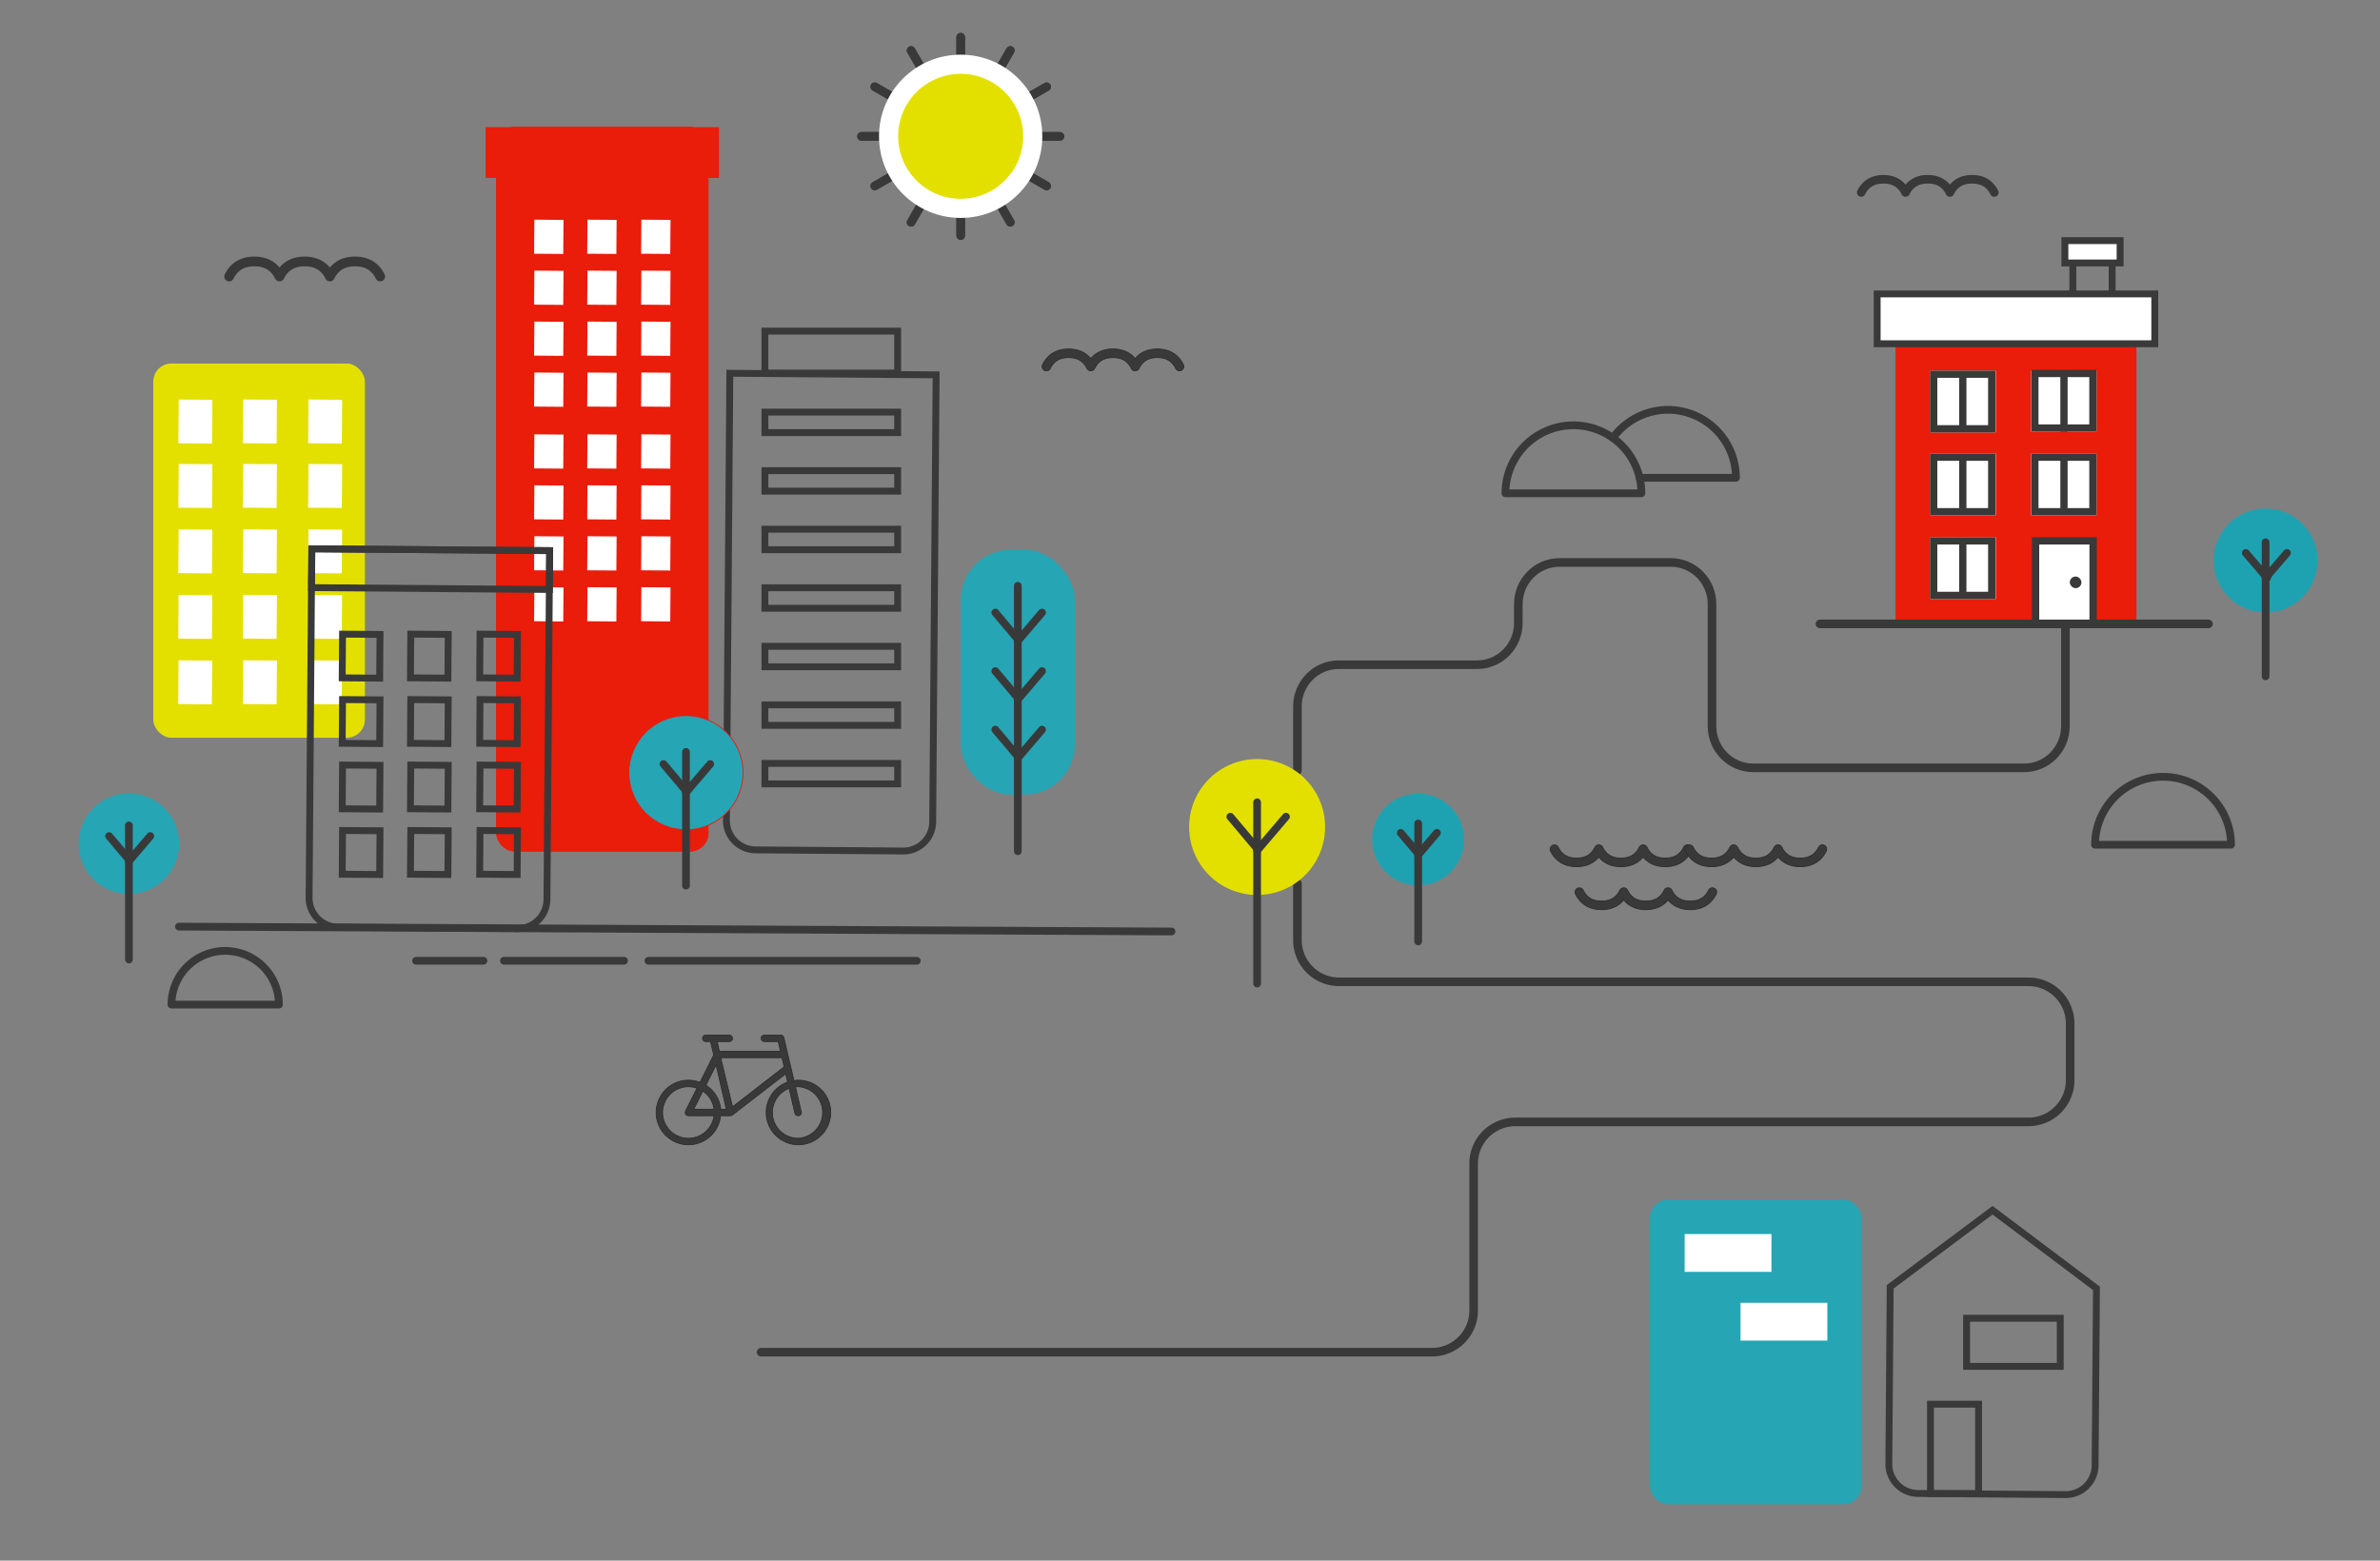 <svg id="Layer_1" data-name="Layer 1" xmlns="http://www.w3.org/2000/svg" viewBox="0 0 2769 1816">
  <rect x="0" y="0" width="2769" height="1816" fill="#808080" stroke="none"/>
  <rect x="178.287" y="423" width="246.258" height="435.5" rx="21.179" fill="#e3e000"/>
  <rect x="358.726" y="540.048" width="39.146" height="50.889" transform="translate(4.344 -2.882) rotate(0.439)" fill="#fff"/>
  <rect x="358.667" y="616.215" width="39.146" height="50.889" transform="translate(4.928 -2.879) rotate(0.439)" fill="#fff"/>
  <rect x="358.608" y="692.382" width="39.146" height="50.889" transform="translate(5.511 -2.877) rotate(0.439)" fill="#fff"/>
  <rect x="358.548" y="768.549" width="39.146" height="50.889" transform="translate(6.095 -2.874) rotate(0.439)" fill="#fff"/>
  <rect x="577.625" y="148" width="246.258" height="842.529" rx="21.179" fill="#ea1c0a" stroke="#ea1c0a" stroke-miterlimit="10"/>
  <g>
    <rect x="621.545" y="505.562" width="33.919" height="39.61" transform="translate(4.044 -4.877) rotate(0.439)" fill="#fff"/>
    <rect x="746.045" y="505.562" width="33.919" height="39.61" transform="translate(4.048 -5.831) rotate(0.439)" fill="#fff"/>
    <rect x="683.339" y="505.562" width="33.919" height="39.61" transform="translate(4.046 -5.35) rotate(0.439)" fill="#fff"/>
    <rect x="621.545" y="564.847" width="33.919" height="39.61" transform="translate(4.498 -4.875) rotate(0.439)" fill="#fff"/>
    <rect x="746.045" y="564.847" width="33.919" height="39.61" transform="translate(4.502 -5.829) rotate(0.439)" fill="#fff"/>
    <rect x="683.339" y="564.847" width="33.919" height="39.61" transform="translate(4.5 -5.349) rotate(0.439)" fill="#fff"/>
    <rect x="621.545" y="624.133" width="33.919" height="39.61" transform="translate(4.953 -4.873) rotate(0.439)" fill="#fff"/>
    <rect x="746.045" y="624.133" width="33.919" height="39.61" transform="translate(4.956 -5.827) rotate(0.439)" fill="#fff"/>
    <rect x="683.339" y="624.133" width="33.919" height="39.61" transform="translate(4.955 -5.347) rotate(0.439)" fill="#fff"/>
    <rect x="621.545" y="683.419" width="33.919" height="39.61" transform="translate(5.407 -4.872) rotate(0.439)" fill="#fff"/>
    <rect x="746.045" y="683.419" width="33.919" height="39.61" transform="translate(5.411 -5.826) rotate(0.439)" fill="#fff"/>
    <rect x="683.339" y="683.419" width="33.919" height="39.61" transform="translate(5.409 -5.345) rotate(0.439)" fill="#fff"/>
  </g>
  <rect x="1117.735" y="639.665" width="132.852" height="285.006" rx="58.5" fill="#26a5b4"/>
  <rect x="564.993" y="148" width="271.523" height="59.045" fill="#ea1c0a"/>
  <path d="M361.034,639.685H637.775a0,0,0,0,1,0,0v405.927a34.15,34.15,0,0,1-34.15,34.15H395.184a34.15,34.15,0,0,1-34.15-34.15V639.685A0,0,0,0,1,361.034,639.685Z" transform="translate(6.602 -3.801) rotate(0.439)" fill="none" stroke="#39393a" stroke-miterlimit="10" stroke-width="8"/>
  <path d="M847.01,435.283h240a0,0,0,0,1,0,0V955.473a34.15,34.15,0,0,1-34.15,34.15H881.16a34.15,34.15,0,0,1-34.15-34.15V435.283a0,0,0,0,1,0,0Z" transform="translate(5.487 -7.388) rotate(0.439)" fill="none" stroke="#39393a" stroke-miterlimit="10" stroke-width="8"/>
  <rect x="398.336" y="738.065" width="43.577" height="50.889" transform="translate(5.863 -3.197) rotate(0.439)" fill="none" stroke="#39393a" stroke-miterlimit="10" stroke-width="8"/>
  <rect x="558.287" y="738.065" width="43.577" height="50.889" transform="translate(5.867 -4.422) rotate(0.439)" fill="none" stroke="#39393a" stroke-miterlimit="10" stroke-width="8"/>
  <rect x="477.726" y="738.065" width="43.577" height="50.889" transform="translate(5.865 -3.805) rotate(0.439)" fill="none" stroke="#39393a" stroke-miterlimit="10" stroke-width="8"/>
  <rect x="398.336" y="814.233" width="43.577" height="50.889" transform="translate(6.446 -3.194) rotate(0.439)" fill="none" stroke="#39393a" stroke-miterlimit="10" stroke-width="8"/>
  <rect x="558.287" y="814.233" width="43.577" height="50.889" transform="translate(6.451 -4.42) rotate(0.439)" fill="none" stroke="#39393a" stroke-miterlimit="10" stroke-width="8"/>
  <rect x="477.726" y="814.233" width="43.577" height="50.889" transform="translate(6.448 -3.803) rotate(0.439)" fill="none" stroke="#39393a" stroke-miterlimit="10" stroke-width="8"/>
  <rect x="398.336" y="890.4" width="43.577" height="50.889" transform="translate(7.03 -3.192) rotate(0.439)" fill="none" stroke="#39393a" stroke-miterlimit="10" stroke-width="8"/>
  <rect x="558.287" y="890.4" width="43.577" height="50.889" transform="translate(7.034 -4.418) rotate(0.439)" fill="none" stroke="#39393a" stroke-miterlimit="10" stroke-width="8"/>
  <rect x="477.726" y="890.4" width="43.577" height="50.889" transform="translate(7.032 -3.8) rotate(0.439)" fill="none" stroke="#39393a" stroke-miterlimit="10" stroke-width="8"/>
  <rect x="398.336" y="966.567" width="43.577" height="50.889" transform="translate(7.613 -3.19) rotate(0.439)" fill="none" stroke="#39393a" stroke-miterlimit="10" stroke-width="8"/>
  <rect x="558.287" y="966.567" width="43.577" height="50.889" transform="translate(7.618 -4.416) rotate(0.439)" fill="none" stroke="#39393a" stroke-miterlimit="10" stroke-width="8"/>
  <rect x="477.726" y="966.567" width="43.577" height="50.889" transform="translate(7.616 -3.798) rotate(0.439)" fill="none" stroke="#39393a" stroke-miterlimit="10" stroke-width="8"/>
  <g>
    <rect x="621.545" y="255.755" width="33.919" height="39.61" transform="translate(2.13 -4.884) rotate(0.439)" fill="#fff"/>
    <rect x="746.045" y="255.755" width="33.919" height="39.61" transform="translate(2.134 -5.838) rotate(0.439)" fill="#fff"/>
    <rect x="683.339" y="255.755" width="33.919" height="39.61" transform="translate(2.132 -5.358) rotate(0.439)" fill="#fff"/>
    <rect x="621.545" y="315.041" width="33.919" height="39.61" transform="translate(2.584 -4.883) rotate(0.439)" fill="#fff"/>
    <rect x="746.045" y="315.041" width="33.919" height="39.61" transform="translate(2.588 -5.836) rotate(0.439)" fill="#fff"/>
    <rect x="683.339" y="315.041" width="33.919" height="39.61" transform="translate(2.586 -5.356) rotate(0.439)" fill="#fff"/>
    <rect x="621.545" y="374.327" width="33.919" height="39.61" transform="translate(3.039 -4.881) rotate(0.439)" fill="#fff"/>
    <rect x="746.045" y="374.327" width="33.919" height="39.61" transform="translate(3.042 -5.835) rotate(0.439)" fill="#fff"/>
    <rect x="683.339" y="374.327" width="33.919" height="39.61" transform="translate(3.04 -5.354) rotate(0.439)" fill="#fff"/>
    <rect x="621.545" y="433.612" width="33.919" height="39.61" transform="translate(3.493 -4.879) rotate(0.439)" fill="#fff"/>
    <rect x="746.045" y="433.612" width="33.919" height="39.61" transform="translate(3.497 -5.833) rotate(0.439)" fill="#fff"/>
    <rect x="683.339" y="433.612" width="33.919" height="39.61" transform="translate(3.495 -5.353) rotate(0.439)" fill="#fff"/>
  </g>
  <rect x="362.65" y="639.702" width="276.733" height="45.167" transform="translate(5.089 -3.819) rotate(0.439)" fill="none" stroke="#39393a" stroke-miterlimit="10" stroke-width="8"/>
  <rect x="889.944" y="385.316" width="154.426" height="48.826" fill="none" stroke="#39393a" stroke-miterlimit="10" stroke-width="8"/>
  <rect x="889.944" y="479.561" width="154.426" height="23.845" fill="none" stroke="#39393a" stroke-miterlimit="10" stroke-width="8"/>
  <rect x="889.944" y="547.69" width="154.426" height="23.845" fill="none" stroke="#39393a" stroke-miterlimit="10" stroke-width="8"/>
  <rect x="889.944" y="615.819" width="154.426" height="23.845" fill="none" stroke="#39393a" stroke-miterlimit="10" stroke-width="8"/>
  <rect x="889.944" y="683.948" width="154.426" height="23.845" fill="none" stroke="#39393a" stroke-miterlimit="10" stroke-width="8"/>
  <rect x="889.944" y="752.077" width="154.426" height="23.845" fill="none" stroke="#39393a" stroke-miterlimit="10" stroke-width="8"/>
  <rect x="889.944" y="820.206" width="154.426" height="23.845" fill="none" stroke="#39393a" stroke-miterlimit="10" stroke-width="8"/>
  <rect x="889.944" y="888.335" width="154.426" height="23.845" fill="none" stroke="#39393a" stroke-miterlimit="10" stroke-width="8"/>
  <circle cx="798.097" cy="899.123" r="66.426" fill="#26a5b4" stroke="#ea1c0a" stroke-miterlimit="10"/>
  <line x1="798.097" y1="1030.529" x2="798.097" y2="874.968" fill="#fff" stroke="#39393a" stroke-linecap="round" stroke-linejoin="round" stroke-width="9"/>
  <line x1="826.277" y1="889.058" x2="798.097" y2="922.088" fill="#fff" stroke="#39393a" stroke-linecap="round" stroke-linejoin="round" stroke-width="9"/>
  <line x1="771.929" y1="889.058" x2="797.839" y2="919.817" fill="#fff" stroke="#39393a" stroke-linecap="round" stroke-linejoin="round" stroke-width="9"/>
  <line x1="1184.161" y1="990.529" x2="1184.161" y2="681.677" fill="#fff" stroke="#39393a" stroke-linecap="round" stroke-linejoin="round" stroke-width="9"/>
  <line x1="1212.342" y1="849.058" x2="1184.161" y2="882.088" fill="#fff" stroke="#39393a" stroke-linecap="round" stroke-linejoin="round" stroke-width="9"/>
  <line x1="1157.994" y1="849.058" x2="1183.903" y2="879.817" fill="#fff" stroke="#39393a" stroke-linecap="round" stroke-linejoin="round" stroke-width="9"/>
  <line x1="1212.342" y1="780.929" x2="1184.161" y2="813.959" fill="#fff" stroke="#39393a" stroke-linecap="round" stroke-linejoin="round" stroke-width="9"/>
  <line x1="1157.994" y1="780.929" x2="1183.903" y2="811.688" fill="#fff" stroke="#39393a" stroke-linecap="round" stroke-linejoin="round" stroke-width="9"/>
  <line x1="1212.342" y1="712.8" x2="1184.161" y2="745.83" fill="#fff" stroke="#39393a" stroke-linecap="round" stroke-linejoin="round" stroke-width="9"/>
  <line x1="1157.994" y1="712.8" x2="1183.903" y2="743.559" fill="#fff" stroke="#39393a" stroke-linecap="round" stroke-linejoin="round" stroke-width="9"/>
  <line x1="208.213" y1="1078.258" x2="1363" y2="1083.935" fill="#fff" stroke="#39393a" stroke-linecap="round" stroke-linejoin="round" stroke-width="9"/>
  <line x1="754.381" y1="1118" x2="1066.639" y2="1118" fill="#fff" stroke="#39393a" stroke-linecap="round" stroke-linejoin="round" stroke-width="9"/>
  <line x1="586.329" y1="1118" x2="725.994" y2="1118" fill="#fff" stroke="#39393a" stroke-linecap="round" stroke-linejoin="round" stroke-width="9"/>
  <line x1="484.135" y1="1118" x2="562.484" y2="1118" fill="#fff" stroke="#39393a" stroke-linecap="round" stroke-linejoin="round" stroke-width="9"/>
  <path d="M442.372,327.4a5.678,5.678,0,0,1-5.1-3.165c-4.817-9.757-12.507-14.3-24.2-14.3s-19.384,4.545-24.2,14.3a5.678,5.678,0,0,1-10.182,0c-4.817-9.758-12.508-14.3-24.2-14.3s-19.386,4.545-24.2,14.3A5.678,5.678,0,0,1,325.2,327.4h0a5.676,5.676,0,0,1-5.091-3.164c-4.817-9.757-12.507-14.3-24.2-14.3s-19.386,4.545-24.2,14.3a5.677,5.677,0,0,1-10.182-5.026c6.662-13.5,18.551-20.63,34.384-20.63,12.379,0,22.348,4.362,29.292,12.716,6.945-8.354,16.914-12.716,29.293-12.716s22.348,4.362,29.293,12.716c6.944-8.354,16.912-12.716,29.292-12.716,15.832,0,27.722,7.133,34.384,20.63a5.679,5.679,0,0,1-5.087,8.191Z" fill="#39393a"/>
  <rect x="2205.328" y="396.489" width="280.312" height="330.277" fill="#ea1c0a"/>
  <rect x="2245.655" y="431.21" width="76.218" height="71.983" fill="#fff"/>
  <rect x="2363.003" y="431.21" width="76.218" height="71.137" fill="#fff"/>
  <rect x="2366.757" y="627.683" width="70.77" height="103.317" fill="#fff"/>
  <rect x="2245.655" y="527.753" width="76.218" height="71.983" fill="#fff"/>
  <rect x="2245.655" y="625.142" width="76.218" height="71.983" fill="#fff"/>
  <rect x="2363.003" y="527.753" width="76.218" height="71.983" fill="#fff"/>
  <path d="M2320.22,229a5,5,0,0,1-4.487-2.788c-4.243-8.593-11.015-12.595-21.315-12.595s-17.071,4-21.313,12.6a5,5,0,0,1-8.967,0c-4.242-8.594-11.016-12.6-21.315-12.6s-17.072,4-21.314,12.6a5,5,0,0,1-4.483,2.786h0a5,5,0,0,1-4.484-2.787c-4.242-8.593-11.015-12.595-21.313-12.595s-17.073,4-21.315,12.6a5,5,0,0,1-8.967-4.426c5.868-11.887,16.338-18.169,30.282-18.169,10.9,0,19.681,3.842,25.8,11.2,6.116-7.357,14.9-11.2,25.8-11.2s19.682,3.842,25.8,11.2c6.115-7.357,14.895-11.2,25.8-11.2,13.943,0,24.414,6.282,30.281,18.169A5,5,0,0,1,2320.22,229Z" fill="#39393a"/>
  <path d="M2569.431,731h-452a5,5,0,0,1,0-10h452a5,5,0,0,1,0,10Z" fill="#39393a"/>
  <path d="M2430.964,633.611v88.92H2372.53v-88.92h58.434m8.469-8.469h-75.371V731h75.371V625.142Z" fill="#39393a"/>
  <rect x="2408.099" y="670.873" width="13.55" height="13.55" rx="6.775" fill="#39393a"/>
  <path d="M2313.038,633.611v55.046H2253.97V633.611h59.068m8.469-8.469H2245.5v71.983h76.006V625.142Z" fill="#39393a"/>
  <path d="M2313.038,536.221v55.047H2253.97V536.221h59.068m8.469-8.468H2245.5v71.983h76.006V527.753Z" fill="#39393a"/>
  <path d="M2430.752,536.221v55.047h-59.068V536.221h59.068m8.469-8.468h-76.006v71.983h76.006V527.753Z" fill="#39393a"/>
  <path d="M2430.752,438.832v55.046h-59.068V438.832h59.068m8.469-8.469h-76.006v71.984h76.006V430.363Z" fill="#39393a"/>
  <path d="M2313.038,439.679v55.046H2253.97V439.679h59.068m8.469-8.469H2245.5v71.984h76.006V431.21Z" fill="#39393a"/>
  <rect x="2279.375" y="528.6" width="8.469" height="70.29" fill="#39393a"/>
  <rect x="2279.375" y="625.989" width="8.469" height="70.29" fill="#39393a"/>
  <rect x="2279.375" y="432.057" width="8.469" height="70.29" fill="#39393a"/>
  <rect x="2397.089" y="432.057" width="8.469" height="70.29" fill="#39393a"/>
  <rect x="2397.089" y="528.6" width="8.469" height="70.29" fill="#39393a"/>
  <circle cx="2635.931" cy="652.273" r="58.5" fill="#1ea2b1" stroke="#1ea2b1" stroke-linecap="round" stroke-linejoin="round" stroke-width="4"/>
  <line x1="2635.931" y1="787" x2="2635.931" y2="631" fill="#fff" stroke="#39393a" stroke-linecap="round" stroke-linejoin="round" stroke-width="9"/>
  <line x1="2660.749" y1="643.409" x2="2635.931" y2="672.498" fill="#fff" stroke="#39393a" stroke-linecap="round" stroke-linejoin="round" stroke-width="9"/>
  <line x1="2612.885" y1="643.409" x2="2637.704" y2="672.498" fill="#fff" stroke="#39393a" stroke-linecap="round" stroke-linejoin="round" stroke-width="9"/>
  <path d="M1509.5,1028.032v65.945a48.524,48.524,0,0,0,48.523,48.523h801.954a48.524,48.524,0,0,1,48.523,48.523v65.954a48.524,48.524,0,0,1-48.523,48.523H1763.023a48.524,48.524,0,0,0-48.523,48.523v170.954a48.524,48.524,0,0,1-48.523,48.523H885.5" fill="none" stroke="#393939" stroke-linecap="round" stroke-miterlimit="10" stroke-width="10"/>
  <path d="M2403,728.5V844.977c0,26.8-21.472,48.523-47.96,48.523H2039.792c-26.488,0-47.96-21.725-47.96-48.523V703.023c0-26.8-21.472-48.523-47.96-48.523H1814.44c-26.488,0-47.96,21.725-47.96,48.523v21.954c0,26.8-21.472,48.523-47.96,48.523H1557.46c-26.488,0-47.96,21.725-47.96,48.523v74.665" fill="none" stroke="#393939" stroke-linecap="round" stroke-miterlimit="10" stroke-width="10"/>
  <path d="M1963.289,983.116a5,5,0,0,0-4.487,2.788c-4.242,8.593-11.015,12.6-21.315,12.6s-17.071-4-21.313-12.6a5,5,0,0,0-8.967,0c-4.242,8.594-11.016,12.6-21.314,12.6s-17.073-4-21.315-12.6a5,5,0,0,0-4.483-2.786h0a5,5,0,0,0-4.484,2.787c-4.242,8.593-11.014,12.6-21.313,12.6s-17.072-4-21.315-12.6a5,5,0,0,0-8.966,4.426c5.867,11.887,16.337,18.169,30.281,18.169,10.9,0,19.681-3.842,25.8-11.2,6.116,7.357,14.9,11.2,25.8,11.2s19.681-3.842,25.8-11.2c6.116,7.357,14.895,11.2,25.8,11.2,13.944,0,24.414-6.282,30.282-18.169a5,5,0,0,0-4.48-7.214Z" fill="#393939" stroke="#2d2d2d" stroke-miterlimit="10"/>
  <path d="M2120.289,983.116a5,5,0,0,0-4.487,2.788c-4.242,8.593-11.015,12.6-21.315,12.6s-17.071-4-21.313-12.6a5,5,0,0,0-8.967,0c-4.242,8.594-11.016,12.6-21.314,12.6s-17.073-4-21.315-12.6a5,5,0,0,0-4.483-2.786h0a5,5,0,0,0-4.484,2.787c-4.242,8.593-11.014,12.6-21.313,12.6s-17.072-4-21.315-12.6a5,5,0,0,0-8.966,4.426c5.867,11.887,16.337,18.169,30.281,18.169,10.9,0,19.681-3.842,25.8-11.2,6.116,7.357,14.9,11.2,25.8,11.2s19.681-3.842,25.8-11.2c6.116,7.357,14.895,11.2,25.8,11.2,13.944,0,24.414-6.282,30.282-18.169a5,5,0,0,0-4.48-7.214Z" fill="#393939" stroke="#2d2d2d" stroke-miterlimit="10"/>
  <path d="M1992.289,1033.116a5,5,0,0,0-4.487,2.788c-4.242,8.593-11.015,12.6-21.315,12.6s-17.071-4-21.313-12.6a5,5,0,0,0-8.967,0c-4.242,8.594-11.016,12.6-21.314,12.6s-17.073-4-21.315-12.6a5,5,0,0,0-4.483-2.786h0a5,5,0,0,0-4.484,2.787c-4.242,8.593-11.014,12.6-21.313,12.6s-17.072-4-21.315-12.6a5,5,0,0,0-8.966,4.426c5.867,11.887,16.337,18.169,30.281,18.169,10.9,0,19.681-3.842,25.8-11.2,6.116,7.357,14.9,11.2,25.8,11.2s19.681-3.842,25.8-11.2c6.116,7.357,14.895,11.2,25.8,11.2,13.944,0,24.414-6.282,30.282-18.169a5,5,0,0,0-4.48-7.214Z" fill="#393939" stroke="#2d2d2d" stroke-miterlimit="10"/>
  <circle cx="1462.587" cy="962.36" r="79.087" fill="#e3e000"/>
  <path d="M2595.674,983a79.087,79.087,0,0,0-158.174,0Z" fill="none" stroke="#393939" stroke-linecap="round" stroke-linejoin="round" stroke-width="9"/>
  <line x1="1462.587" y1="1144.5" x2="1462.587" y2="933.601" fill="none" stroke="#393939" stroke-linecap="round" stroke-linejoin="round" stroke-width="9"/>
  <line x1="1496.139" y1="950.377" x2="1462.587" y2="989.702" fill="none" stroke="#393939" stroke-linecap="round" stroke-linejoin="round" stroke-width="9"/>
  <line x1="1431.432" y1="950.377" x2="1461.984" y2="986.702" fill="none" stroke="#393939" stroke-linecap="round" stroke-linejoin="round" stroke-width="9"/>
  <circle cx="1649.968" cy="976.968" r="51.468" fill="#1ea2b1" stroke="#1ea2b1" stroke-linecap="round" stroke-linejoin="round" stroke-width="4"/>
  <line x1="1649.968" y1="1095.5" x2="1649.968" y2="958.252" fill="none" stroke="#393939" stroke-linecap="round" stroke-linejoin="round" stroke-width="9"/>
  <line x1="1671.803" y1="969.17" x2="1649.968" y2="994.762" fill="none" stroke="#393939" stroke-linecap="round" stroke-linejoin="round" stroke-width="9"/>
  <line x1="1629.693" y1="969.17" x2="1649.528" y2="992.762" fill="none" stroke="#393939" stroke-linecap="round" stroke-linejoin="round" stroke-width="9"/>
  <g id="Pictogram">
    <path id="Bike" d="M928.562,1257.033a37.551,37.551,0,0,0-4.878.338l-11.707-49.906a3.752,3.752,0,0,0-3.752-2.964H889.463a3.752,3.752,0,1,0,0,7.5H905.41l2.627,11.257H836.968l-2.589-11.257H848.3a3.752,3.752,0,1,0,0-7.5H821.246a3.752,3.752,0,1,0,0,7.5h5.4l3.752,15.535-15.947,31.97a37.538,37.538,0,1,0,23.865,38.8h11.444a3.75,3.75,0,0,0,2.7-1.126l61.651-47.654,2.251,9.681a37.521,37.521,0,1,0,12.2-2.177Zm-127.579,67.542a30.019,30.019,0,1,1,9.944-58.311l-13.321,26.6a3.753,3.753,0,0,0,3.377,5.441h29.756A30.019,30.019,0,0,1,800.983,1324.575Zm6.079-33.771,10.619-21.2a30.017,30.017,0,0,1,13.058,21.2Zm31.444,0a36.884,36.884,0,0,0-17.3-27.917l11.932-23.865,11.895,51.782Zm13.771-2.777-13.771-57.26h71.3l2.514,10.657Zm76.285,36.548a30.018,30.018,0,0,1-10.469-58.123l6.717,28.968a3.753,3.753,0,0,0,3.752,2.889h.863a3.752,3.752,0,0,0,2.815-4.5v0l-6.829-29.268a30.06,30.06,0,1,1,3.152,60.037Z" fill="#393939" stroke="#2d2d2d" stroke-miterlimit="10"/>
  </g>
  <circle cx="150" cy="981.773" r="58.5" fill="#26a5b4"/>
  <line x1="150" y1="1116.5" x2="150" y2="960.5" fill="none" stroke="#393939" stroke-linecap="round" stroke-linejoin="round" stroke-width="9"/>
  <line x1="174.818" y1="972.909" x2="150" y2="1001.998" fill="none" stroke="#393939" stroke-linecap="round" stroke-linejoin="round" stroke-width="9"/>
  <line x1="126.955" y1="972.909" x2="149.773" y2="999.998" fill="none" stroke="#393939" stroke-linecap="round" stroke-linejoin="round" stroke-width="9"/>
  <path d="M324.5,1169a62.5,62.5,0,0,0-125,0Z" fill="none" stroke="#393939" stroke-linecap="round" stroke-linejoin="round" stroke-width="9"/>
  <path d="M1907.615,556h112.059a79.092,79.092,0,0,0-143.151-46.384" fill="none" stroke="#393939" stroke-linecap="round" stroke-linejoin="round" stroke-width="9"/>
  <path d="M1909.674,574a79.087,79.087,0,0,0-158.174,0Z" fill="none" stroke="#393939" stroke-linecap="round" stroke-linejoin="round" stroke-width="9"/>
  <g>
    <polyline points="1117.715 43.258 1117.715 158.697 1175.434 58.724" fill="none" stroke="#39393a" stroke-linecap="round" stroke-linejoin="round" stroke-width="10"/>
    <polyline points="1175.434 58.724 1117.715 158.697 1217.688 100.977" fill="none" stroke="#39393a" stroke-linecap="round" stroke-linejoin="round" stroke-width="10"/>
    <polyline points="1217.688 100.977 1117.715 158.697 1233.154 158.697" fill="none" stroke="#39393a" stroke-linecap="round" stroke-linejoin="round" stroke-width="10"/>
    <polyline points="1233.154 158.697 1117.715 158.697 1217.688 216.416" fill="none" stroke="#39393a" stroke-linecap="round" stroke-linejoin="round" stroke-width="10"/>
    <polyline points="1217.688 216.416 1117.715 158.697 1175.434 258.67" fill="none" stroke="#39393a" stroke-linecap="round" stroke-linejoin="round" stroke-width="10"/>
    <polyline points="1175.434 258.67 1117.715 158.697 1117.715 274.136" fill="none" stroke="#39393a" stroke-linecap="round" stroke-linejoin="round" stroke-width="10"/>
    <polyline points="1117.715 274.136 1117.715 158.697 1059.995 258.67" fill="none" stroke="#39393a" stroke-linecap="round" stroke-linejoin="round" stroke-width="10"/>
    <polyline points="1059.995 258.67 1117.715 158.697 1017.742 216.416" fill="none" stroke="#39393a" stroke-linecap="round" stroke-linejoin="round" stroke-width="10"/>
    <polyline points="1017.742 216.416 1117.715 158.697 1002.276 158.697" fill="none" stroke="#39393a" stroke-linecap="round" stroke-linejoin="round" stroke-width="10"/>
    <polyline points="1002.276 158.697 1117.715 158.697 1017.742 100.977" fill="none" stroke="#39393a" stroke-linecap="round" stroke-linejoin="round" stroke-width="10"/>
    <polyline points="1017.742 100.977 1117.715 158.697 1059.995 58.724" fill="none" stroke="#39393a" stroke-linecap="round" stroke-linejoin="round" stroke-width="10"/>
    <polyline points="1059.995 58.724 1117.715 158.697 1117.715 43.258" fill="none" stroke="#39393a" stroke-linecap="round" stroke-linejoin="round" stroke-width="10"/>
  </g>
  <circle cx="1117.688" cy="158.612" r="95" fill="#fff"/>
  <circle cx="1117.688" cy="158.612" r="72.723" fill="#e3e000"/>
  <rect x="1919.625" y="1396" width="246.258" height="354.5" rx="21.179" fill="#26a5b4"/>
  <path d="M2403.138,1739.2l-171.693-1.315a34.25,34.25,0,0,1-33.887-34.411l1.579-206.1,119.075-89.087,120.915,90.926-1.579,206.1A34.25,34.25,0,0,1,2403.138,1739.2Z" fill="none" stroke="#39393a" stroke-miterlimit="10" stroke-width="8"/>
  <path d="M1372.289,431.5a5,5,0,0,1-4.487-2.788c-4.242-8.593-11.015-12.6-21.315-12.6s-17.071,4-21.313,12.6a5,5,0,0,1-8.967,0c-4.242-8.594-11.016-12.6-21.314-12.6s-17.073,4-21.315,12.6a5,5,0,0,1-8.967,0c-4.242-8.593-11.014-12.6-21.313-12.6s-17.072,4-21.315,12.6a5,5,0,1,1-8.966-4.426c5.867-11.887,16.337-18.169,30.281-18.169,10.9,0,19.681,3.842,25.8,11.2,6.116-7.357,14.9-11.2,25.8-11.2s19.681,3.842,25.8,11.2c6.116-7.357,14.895-11.2,25.8-11.2,13.944,0,24.414,6.282,30.282,18.169a5,5,0,0,1-4.48,7.214Z" fill="#393939" stroke="#2d2d2d" stroke-miterlimit="10"/>
  <rect x="1960" y="1436" width="101" height="44" fill="#fff"/>
  <rect x="2025" y="1516" width="101" height="44" fill="#fff"/>
  <rect x="282.842" y="539.986" width="39.146" height="50.889" transform="translate(4.341 -2.301) rotate(0.439)" fill="#fff"/>
  <rect x="207.726" y="540.048" width="39.146" height="50.889" transform="translate(4.34 -1.725) rotate(0.439)" fill="#fff"/>
  <rect x="358.726" y="465.048" width="39.146" height="50.889" transform="translate(3.769 -2.884) rotate(0.439)" fill="#fff"/>
  <rect x="282.842" y="464.986" width="39.146" height="50.889" transform="translate(3.767 -2.303) rotate(0.439)" fill="#fff"/>
  <rect x="207.726" y="465.048" width="39.146" height="50.889" transform="translate(3.765 -1.727) rotate(0.439)" fill="#fff"/>
  <rect x="282.842" y="616.152" width="39.146" height="50.889" transform="translate(4.925 -2.298) rotate(0.439)" fill="#fff"/>
  <rect x="207.667" y="616.215" width="39.146" height="50.889" transform="translate(4.923 -1.722) rotate(0.439)" fill="#fff"/>
  <rect x="282.842" y="692.319" width="39.146" height="50.889" transform="translate(5.509 -2.296) rotate(0.439)" fill="#fff"/>
  <rect x="207.608" y="692.382" width="39.146" height="50.889" transform="translate(5.507 -1.72) rotate(0.439)" fill="#fff"/>
  <rect x="282.842" y="768.486" width="39.146" height="50.889" transform="translate(6.092 -2.294) rotate(0.439)" fill="#fff"/>
  <rect x="207.548" y="768.549" width="39.146" height="50.889" transform="translate(6.09 -1.717) rotate(0.439)" fill="#fff"/>
  <rect x="2246" y="1634" width="56" height="104" fill="none" stroke="#39393a" stroke-miterlimit="10" stroke-width="8"/>
  <rect x="2288" y="1534" width="109" height="56" fill="none" stroke="#39393a" stroke-miterlimit="10" stroke-width="8"/>
  <rect x="2411.625" y="300" width="45.75" height="51" fill="none" stroke="#39393a" stroke-miterlimit="10" stroke-width="8"/>
  <rect x="2402.375" y="280" width="64.25" height="26" fill="#fff" stroke="#39393a" stroke-miterlimit="10" stroke-width="8"/>
  <rect x="2183.984" y="342" width="323" height="58" fill="#fff" stroke="#39393a" stroke-miterlimit="10" stroke-width="8"/>
</svg>
